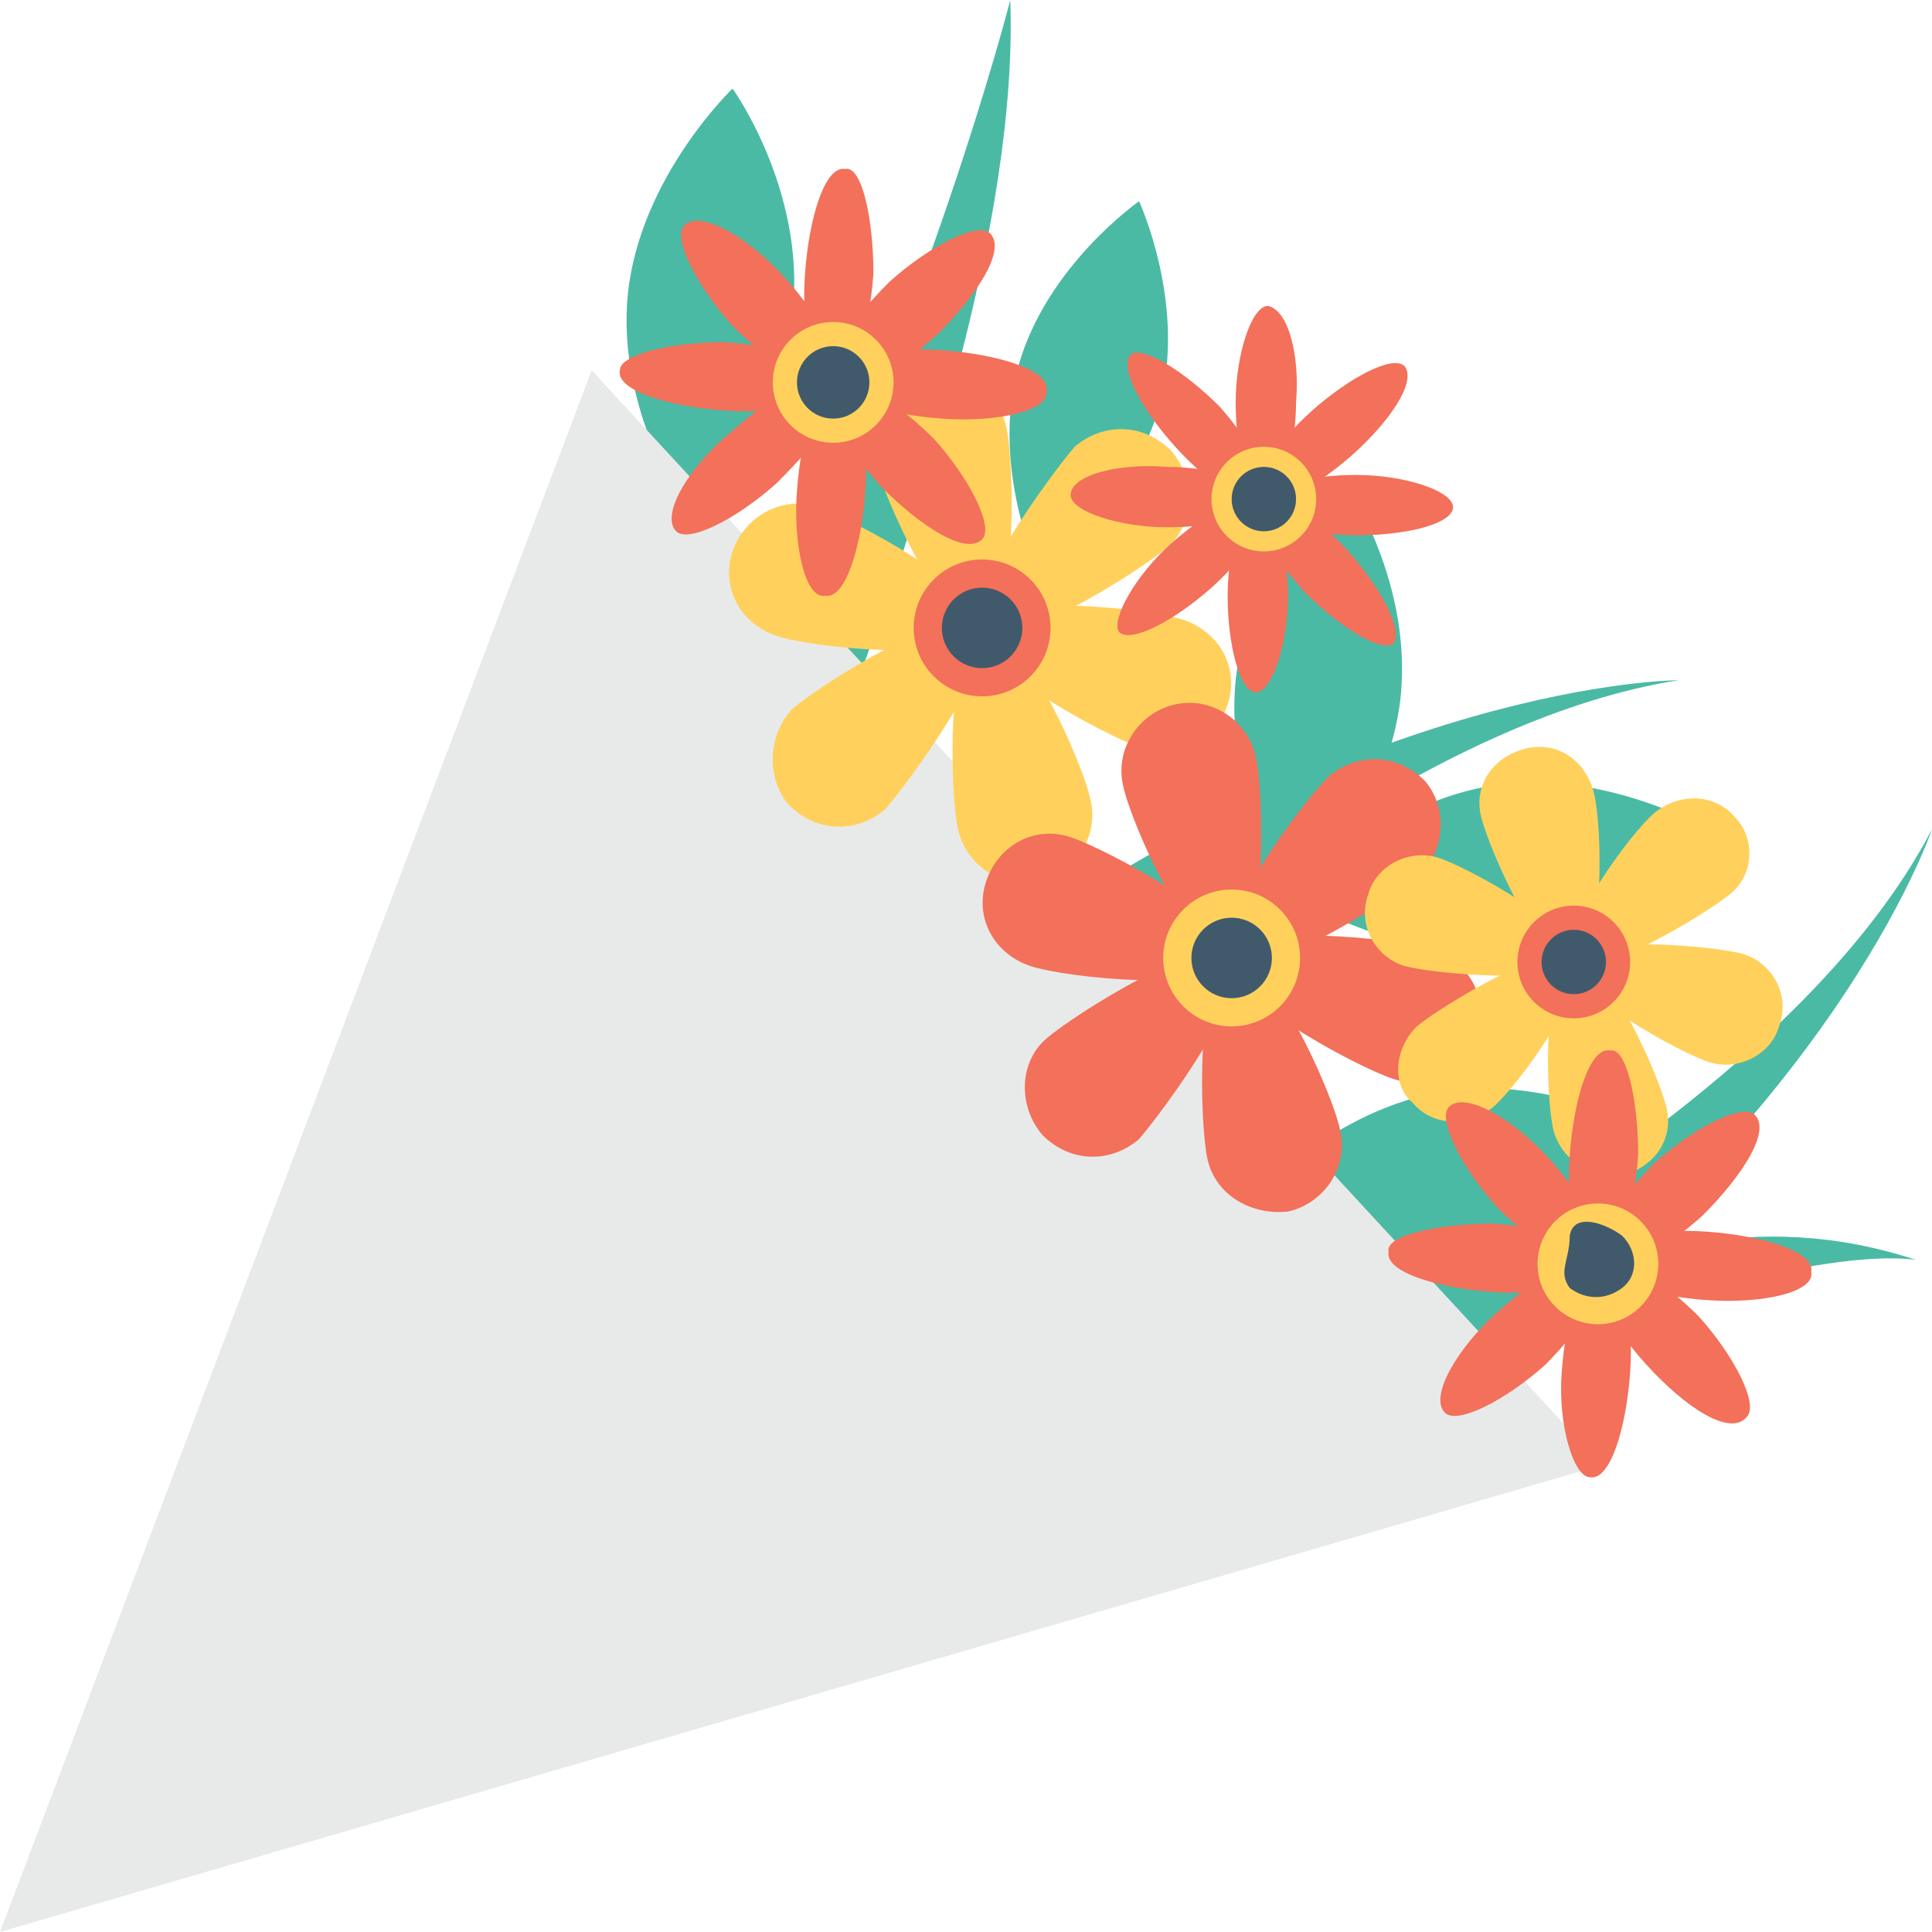<?xml version="1.0" encoding="utf-8"?>
<!-- Generator: Adobe Illustrator 18.0.0, SVG Export Plug-In . SVG Version: 6.00 Build 0)  -->
<!DOCTYPE svg PUBLIC "-//W3C//DTD SVG 1.1//EN" "http://www.w3.org/Graphics/SVG/1.1/DTD/svg11.dtd">
<svg version="1.1" id="Layer_1" xmlns="http://www.w3.org/2000/svg" xmlns:xlink="http://www.w3.org/1999/xlink" x="0px" y="0px"
	 viewBox="0 0 48 48" enable-background="new 0 0 48 48" xml:space="preserve">
<g>
	<g>
		<path fill="#4ABAA5" d="M41.7,16.9c0,0-7.8,0-17.7,7.3c0.9,0.3,1.5,1.2,1.5,2.2v0.1C29.7,22.6,36,17.8,41.7,16.9z"/>
		<path fill="#4ABAA5" d="M34,32.6c0.6,0.7,1,1.5,1.3,2.4C45.5,28.1,48,20.6,48,20.6C45.4,25.6,38.9,29.9,34,32.6z"/>
		<path fill="#4ABAA5" d="M18.3,17.2c0.9-0.6,2.1-0.4,2.8,0.3c1.7-4.6,4.2-12,4-17.5C25.1,0,22.8,9,18.3,17.2z"/>
		<g>
			<path fill="#4ABAA5" d="M34.8,17.3c-0.3,2.9-2.6,5.1-2.6,5.1s-1.8-2.6-1.5-5.5c0.3-2.9,2.6-5.1,2.6-5.1S35.1,14.3,34.8,17.3z"/>
		</g>
		<g>
			<path fill="#4ABAA5" d="M28.8,10.1c-0.7,2.5-3,4.1-3,4.1s-1.2-2.6-0.5-5.1c0.7-2.5,3-4.1,3-4.1S29.5,7.6,28.8,10.1z"/>
		</g>
		<g>
			<path fill="#4ABAA5" d="M37.8,23.6c-2.9,0.4-5.6-1.3-5.6-1.3s2.1-2.4,5-2.8c2.9-0.4,5.6,1.3,5.6,1.3S40.7,23.2,37.8,23.6z"/>
		</g>
		<g>
			<path fill="#4ABAA5" d="M19.7,7.7c-0.3,2.9-2.6,5.1-2.6,5.1s-1.8-2.6-1.5-5.5c0.3-2.9,2.6-5.1,2.6-5.1S20,4.7,19.7,7.7z"/>
		</g>
		<g>
			<path fill="#4ABAA5" d="M36.6,31.2c-2.9,0.4-5.6-1.3-5.6-1.3s2.1-2.4,5-2.8c2.9-0.4,5.6,1.3,5.6,1.3S39.6,30.8,36.6,31.2z"/>
		</g>
		<g>
			<path fill="#4ABAA5" d="M34.7,32.6c0.6,0.3,1.3,0.7,1.8,1.2c3.6-1.2,8.8-2.8,11.1-2.5C43.6,30,40.6,31.1,34.7,32.6z"/>
		</g>
		<polygon fill="#E8EAE9" points="14.7,9.2 0,48 39.8,36.4 		"/>
		<g>
			<g>
				<path fill="#FFD15C" d="M29,13.6c-0.7,0.6-4,2.7-4.6,2c-0.6-0.7,1.7-3.8,2.3-4.5c0.7-0.6,1.7-0.6,2.4,0.1
					C29.7,11.9,29.7,13,29,13.6z"/>
			</g>
			<g>
				<path fill="#FFD15C" d="M25,10.6c0.2,0.9,0.3,4.8-0.6,5c-0.9,0.2-2.5-3.3-2.7-4.3c-0.2-0.9,0.4-1.8,1.3-2
					C23.9,9.1,24.8,9.7,25,10.6z"/>
			</g>
			<g>
				<path fill="#FFD15C" d="M20.3,12.6c0.9,0.3,4.3,2.1,4,3c-0.3,0.9-4.1,0.5-5,0.2c-0.9-0.3-1.4-1.2-1.1-2.1
					C18.5,12.8,19.5,12.3,20.3,12.6z"/>
			</g>
			<g>
				<path fill="#FFD15C" d="M19.7,17.6c0.7-0.6,4-2.7,4.6-2c0.6,0.7-1.7,3.8-2.3,4.5c-0.7,0.6-1.7,0.6-2.4-0.1
					C19,19.3,19.1,18.2,19.7,17.6z"/>
			</g>
			<g>
				<path fill="#FFD15C" d="M23.8,20.6c-0.2-0.9-0.3-4.8,0.6-5c0.9-0.2,2.5,3.3,2.7,4.3c0.2,0.9-0.4,1.8-1.3,2
					C24.9,22.1,24,21.5,23.8,20.6z"/>
			</g>
			<g>
				<path fill="#FFD15C" d="M28.4,18.6c-0.9-0.3-4.3-2.1-4-3c0.3-0.9,4.1-0.5,5-0.2c0.9,0.3,1.4,1.2,1.1,2.1
					C30.2,18.4,29.3,18.9,28.4,18.6z"/>
			</g>
		</g>
		<g>
			<circle fill="#F3705A" cx="24.4" cy="15.6" r="1.7"/>
		</g>
		<g>
			<circle fill="#415A6B" cx="24.4" cy="15.6" r="1"/>
		</g>
		<g>
			<path fill="#F3705A" d="M35.2,21.8c-0.7,0.6-4,2.7-4.6,2C30,23.1,32.3,20,33,19.3c0.7-0.6,1.7-0.6,2.4,0.1
				C36,20.1,35.9,21.2,35.2,21.8z"/>
		</g>
		<g>
			<path fill="#F3705A" d="M31.2,18.8c0.2,0.9,0.3,4.8-0.6,5c-0.9,0.2-2.5-3.3-2.7-4.3c-0.2-0.9,0.4-1.8,1.3-2
				C30.1,17.3,31,17.9,31.2,18.8z"/>
		</g>
		<g>
			<path fill="#F3705A" d="M26.6,20.8c0.9,0.3,4.3,2.1,4,3c-0.3,0.9-4.1,0.5-5,0.2c-0.9-0.3-1.4-1.2-1.1-2.1
				C24.8,21,25.7,20.5,26.6,20.8z"/>
		</g>
		<g>
			<path fill="#F3705A" d="M26,25.8c0.7-0.6,4-2.7,4.6-2c0.6,0.7-1.7,3.8-2.3,4.5c-0.7,0.6-1.7,0.6-2.4-0.1
				C25.3,27.5,25.3,26.4,26,25.8z"/>
		</g>
		<g>
			<path fill="#F3705A" d="M30,28.8c-0.2-0.9-0.3-4.8,0.6-5c0.9-0.2,2.5,3.3,2.7,4.3c0.2,0.9-0.4,1.8-1.3,2
				C31.1,30.2,30.2,29.7,30,28.8z"/>
		</g>
		<g>
			<path fill="#F3705A" d="M34.6,26.8c-0.9-0.3-4.3-2.1-4-3c0.3-0.9,4.1-0.5,5-0.2c0.9,0.3,1.4,1.2,1.1,2.1S35.5,27.1,34.6,26.8z"/>
		</g>
		<g>
			<circle fill="#FFD15C" cx="30.6" cy="23.8" r="1.7"/>
		</g>
		<g>
			<circle fill="#415A6B" cx="30.6" cy="23.8" r="1"/>
		</g>
		<g>
			<g>
				<path fill="#FFD15C" d="M43,22.2c-0.6,0.5-3.4,2.2-3.9,1.7c-0.5-0.6,1.4-3.2,2-3.7c0.6-0.5,1.5-0.5,2,0.1
					C43.6,20.8,43.6,21.7,43,22.2z"/>
			</g>
			<g>
				<path fill="#FFD15C" d="M39.6,19.7c0.2,0.8,0.3,4-0.5,4.2c-0.8,0.2-2.1-2.8-2.3-3.6c-0.2-0.8,0.3-1.5,1.1-1.7
					C38.7,18.4,39.4,18.9,39.6,19.7z"/>
			</g>
			<g>
				<path fill="#FFD15C" d="M35.7,21.3c0.7,0.2,3.6,1.8,3.4,2.5c-0.2,0.7-3.5,0.4-4.2,0.2c-0.7-0.2-1.2-1-0.9-1.8
					C34.2,21.5,35,21.1,35.7,21.3z"/>
			</g>
			<g>
				<path fill="#FFD15C" d="M35.2,25.5c0.6-0.5,3.4-2.2,3.9-1.7c0.5,0.6-1.4,3.2-2,3.7c-0.6,0.5-1.5,0.5-2-0.1
					C34.6,27,34.6,26.1,35.2,25.5z"/>
			</g>
			<g>
				<path fill="#FFD15C" d="M38.6,28.1c-0.2-0.8-0.3-4,0.5-4.2c0.8-0.2,2.1,2.8,2.3,3.6c0.2,0.8-0.3,1.5-1.1,1.7
					C39.5,29.3,38.8,28.8,38.6,28.1z"/>
			</g>
			<g>
				<path fill="#FFD15C" d="M42.5,26.4c-0.7-0.2-3.6-1.8-3.4-2.5c0.2-0.7,3.5-0.4,4.2-0.2c0.7,0.2,1.2,1,0.9,1.8
					C44,26.2,43.2,26.6,42.5,26.4z"/>
			</g>
		</g>
		<g>
			<circle fill="#F3705A" cx="39.1" cy="23.9" r="1.4"/>
		</g>
		<g>
			<circle fill="#415A6B" cx="39.1" cy="23.9" r="0.8"/>
		</g>
		<g>
			<path fill="#F3705A" d="M23.3,8.3c-1,0.9-2.2,1.6-2.6,1.2S21.1,8,22.1,7c1-0.9,2.2-1.5,2.5-1.2C25,6.2,24.3,7.3,23.3,8.3z"/>
		</g>
		<g>
			<path fill="#F3705A" d="M21.7,6.8c-0.1,1.4-0.5,2.7-1,2.7c-0.5,0-0.8-1.3-0.7-2.7c0.1-1.4,0.5-2.7,1-2.6
				C21.4,4.1,21.7,5.4,21.7,6.8z"/>
		</g>
		<g>
			<path fill="#F3705A" d="M19.5,6.9c0.9,1,1.6,2.2,1.2,2.6c-0.3,0.3-1.5-0.4-2.5-1.4c-0.9-1-1.5-2.2-1.2-2.5
				C17.4,5.2,18.6,5.9,19.5,6.9z"/>
		</g>
		<g>
			<path fill="#F3705A" d="M18,8.5c1.4,0.1,2.7,0.5,2.7,1s-1.3,0.8-2.7,0.7c-1.4-0.1-2.7-0.5-2.6-1C15.4,8.8,16.7,8.5,18,8.5z"/>
		</g>
		<g>
			<path fill="#F3705A" d="M18.2,10.7c1-0.9,2.2-1.6,2.6-1.2S20.3,11,19.3,12c-1,0.9-2.2,1.5-2.5,1.2C16.4,12.8,17.1,11.6,18.2,10.7
				z"/>
		</g>
		<g>
			<path fill="#F3705A" d="M19.8,12.2c0.1-1.4,0.5-2.7,1-2.7c0.5,0,0.8,1.3,0.7,2.7c-0.1,1.4-0.5,2.7-1,2.6
				C20,14.9,19.7,13.5,19.8,12.2z"/>
		</g>
		<g>
			<path fill="#F3705A" d="M21.9,12.1c-0.9-1-1.6-2.2-1.2-2.6c0.3-0.3,1.5,0.4,2.5,1.4c0.9,1,1.5,2.2,1.2,2.5
				C24,13.8,22.9,13.1,21.9,12.1z"/>
		</g>
		<g>
			<path fill="#F3705A" d="M23.4,10.4c-1.4-0.1-2.7-0.5-2.7-1s1.3-0.8,2.7-0.7c1.4,0.1,2.7,0.5,2.6,1C26.1,10.2,24.8,10.5,23.4,10.4
				z"/>
		</g>
		<g>
			<circle fill="#FFD15C" cx="20.7" cy="9.5" r="1.5"/>
		</g>
		<g>
			<circle fill="#415A6B" cx="20.7" cy="9.5" r="0.9"/>
		</g>
		<g>
			<path fill="#F3705A" d="M33.6,11.3c-0.9,0.8-2,1.4-2.3,1.1c-0.3-0.3,0.3-1.3,1.3-2.2c0.9-0.8,2-1.4,2.3-1.1
				C35.2,9.5,34.5,10.5,33.6,11.3z"/>
		</g>
		<g>
			<path fill="#F3705A" d="M32.2,10c0,1.2-0.4,2.4-0.8,2.4c-0.4,0-0.7-1.2-0.7-2.4c0-1.2,0.4-2.4,0.8-2.4C32,7.7,32.3,8.8,32.2,10z"
				/>
		</g>
		<g>
			<path fill="#F3705A" d="M30.3,10.1c0.8,0.9,1.4,2,1.1,2.3c-0.3,0.3-1.3-0.3-2.2-1.3s-1.4-2-1.1-2.3C28.4,8.6,29.4,9.2,30.3,10.1z
				"/>
		</g>
		<g>
			<path fill="#F3705A" d="M29,11.6c1.2,0,2.4,0.4,2.4,0.8c0,0.4-1.2,0.7-2.4,0.7c-1.2,0-2.4-0.4-2.4-0.8
				C26.6,11.8,27.8,11.5,29,11.6z"/>
		</g>
		<g>
			<path fill="#F3705A" d="M29.1,13.5c0.9-0.8,2-1.4,2.3-1.1c0.3,0.3-0.3,1.3-1.3,2.2c-0.9,0.8-2,1.4-2.3,1.1
				C27.6,15.4,28.2,14.3,29.1,13.5z"/>
		</g>
		<g>
			<path fill="#F3705A" d="M30.5,14.8c0-1.2,0.4-2.4,0.8-2.4c0.4,0,0.7,1.2,0.7,2.4c0,1.2-0.4,2.4-0.8,2.4
				C30.8,17.2,30.5,16,30.5,14.8z"/>
		</g>
		<g>
			<path fill="#F3705A" d="M32.4,14.7c-0.8-0.9-1.4-2-1.1-2.3c0.3-0.3,1.3,0.3,2.2,1.3c0.8,0.9,1.4,2,1.1,2.3
				C34.3,16.2,33.3,15.6,32.4,14.7z"/>
		</g>
		<g>
			<path fill="#F3705A" d="M33.7,13.3c-1.2,0-2.4-0.4-2.4-0.8c0-0.4,1.2-0.7,2.4-0.7c1.2,0,2.4,0.4,2.4,0.8
				C36.1,13,35,13.3,33.7,13.3z"/>
		</g>
		<g>
			<circle fill="#FFD15C" cx="31.4" cy="12.4" r="1.3"/>
		</g>
		<g>
			<circle fill="#415A6B" cx="31.4" cy="12.4" r="0.8"/>
		</g>
		<g>
			<path fill="#F3705A" d="M42.3,30.2c-1,0.9-2.2,1.6-2.6,1.2c-0.3-0.3,0.4-1.5,1.4-2.5c1-0.9,2.2-1.5,2.5-1.2
				C44,28.1,43.3,29.2,42.3,30.2z"/>
		</g>
		<g>
			<path fill="#F3705A" d="M40.7,28.7c-0.1,1.4-0.5,2.7-1,2.7c-0.5,0-0.8-1.3-0.7-2.7c0.1-1.4,0.5-2.7,1-2.6
				C40.4,26,40.7,27.3,40.7,28.7z"/>
		</g>
		<g>
			<path fill="#F3705A" d="M38.5,28.8c0.9,1,1.6,2.2,1.2,2.6c-0.3,0.3-1.5-0.4-2.5-1.4c-0.9-1-1.5-2.2-1.2-2.5
				C36.4,27.1,37.6,27.8,38.5,28.8z"/>
		</g>
		<g>
			<path fill="#F3705A" d="M37.1,30.4c1.4,0.1,2.7,0.5,2.7,1c0,0.5-1.3,0.8-2.7,0.7c-1.4-0.1-2.7-0.5-2.6-1
				C34.4,30.7,35.7,30.4,37.1,30.4z"/>
		</g>
		<g>
			<path fill="#F3705A" d="M37.2,32.6c1-0.9,2.2-1.6,2.6-1.2c0.3,0.3-0.4,1.5-1.4,2.5c-1,0.9-2.2,1.5-2.5,1.2
				C35.5,34.7,36.2,33.5,37.2,32.6z"/>
		</g>
		<g>
			<path fill="#F3705A" d="M38.8,34.1c0.1-1.4,0.5-2.7,1-2.7c0.5,0,0.8,1.3,0.7,2.7c-0.1,1.4-0.5,2.7-1,2.6
				C39.1,36.7,38.7,35.4,38.8,34.1z"/>
		</g>
		<g>
			<path fill="#F3705A" d="M40.9,33.9c-0.9-1-1.6-2.2-1.2-2.6c0.3-0.3,1.5,0.4,2.5,1.4c0.9,1,1.5,2.2,1.2,2.5
				C43,35.7,41.9,35,40.9,33.9z"/>
		</g>
		<g>
			<path fill="#F3705A" d="M42.4,32.3c-1.4-0.1-2.7-0.5-2.7-1c0-0.5,1.3-0.8,2.7-0.7c1.4,0.1,2.7,0.5,2.6,1
				C45.1,32.1,43.8,32.4,42.4,32.3z"/>
		</g>
		<g>
			<circle fill="#FFD15C" cx="39.7" cy="31.4" r="1.5"/>
		</g>
		<g>
			<path fill="#415A6B" d="M40.3,32c-0.4,0.3-0.9,0.3-1.3,0c-0.3-0.4,0-0.7,0-1.3c0.1-0.6,0.9-0.3,1.3,0
				C40.7,31.1,40.7,31.7,40.3,32z"/>
		</g>
	</g>
</g>
</svg>
